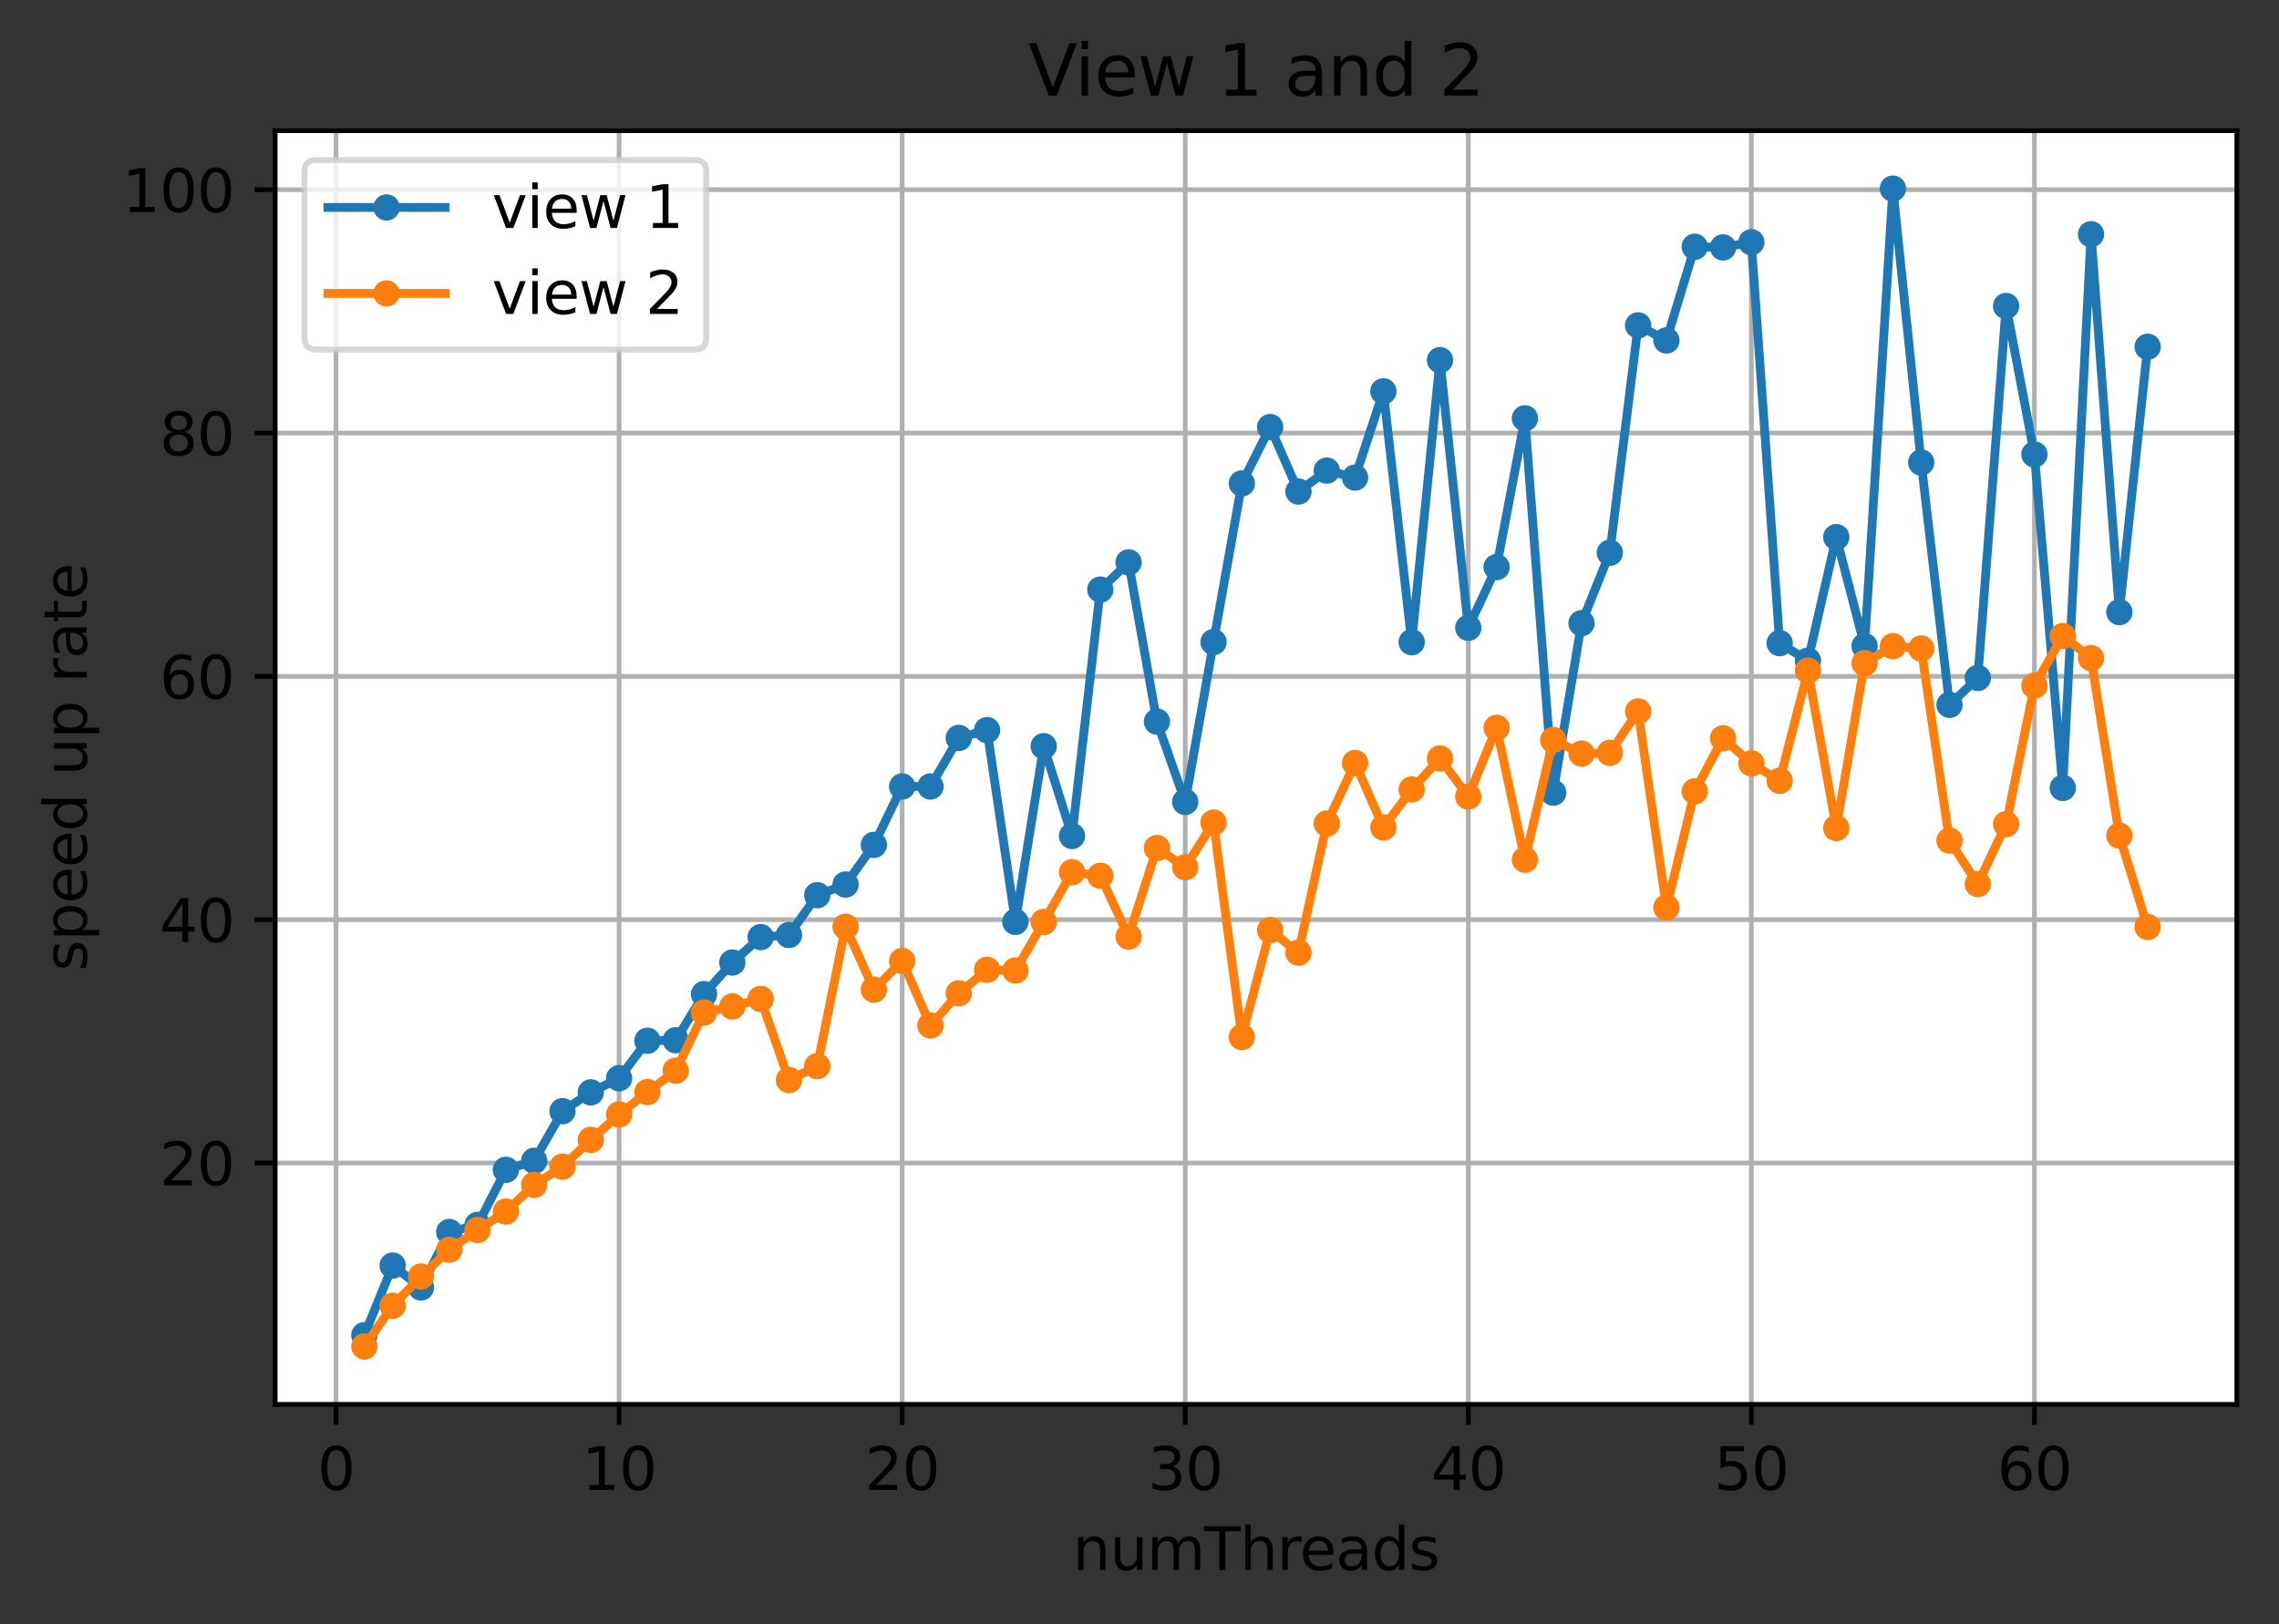 <?xml version="1.0" encoding="utf-8" standalone="no"?>
<!DOCTYPE svg PUBLIC "-//W3C//DTD SVG 1.1//EN"
  "http://www.w3.org/Graphics/SVG/1.1/DTD/svg11.dtd">
<svg xmlns:xlink="http://www.w3.org/1999/xlink" width="388.966pt" height="277.314pt" viewBox="0 0 388.966 277.314" xmlns="http://www.w3.org/2000/svg" version="1.1">
 <rect x="0" y="0" width="388.966" height="277.314" fill="#333333" stroke="none"/>
 <defs>
  <style type="text/css">*{stroke-linejoin: round; stroke-linecap: butt}</style>
 </defs>
 <g id="figure_1">
  <g id="patch_1">
   <path d="M 0 277.314 
L 388.966 277.314 
L 388.966 0 
L 0 0 
L 0 277.314 
z
" style="fill: none"/>
  </g>
  <g id="axes_1">
   <g id="patch_2">
    <path d="M 46.966 239.758 
L 381.766 239.758 
L 381.766 22.318 
L 46.966 22.318 
z
" style="fill: #ffffff"/>
   </g>
   <g id="matplotlib.axis_1">
    <g id="xtick_1">
     <g id="line2d_1">
      <path d="M 57.353 239.758 
L 57.353 22.318 
" clip-path="url(#pde5fde2b4f)" style="fill: none; stroke: #b0b0b0; stroke-width: 0.8; stroke-linecap: square"/>
     </g>
     <g id="line2d_2">
      <defs>
       <path id="m8310992636" d="M 0 0 
L 0 3.5 
" style="stroke: #000000; stroke-width: 0.8"/>
      </defs>
      <g>
       <use xlink:href="#m8310992636" x="57.353" y="239.758" style="stroke: #000000; stroke-width: 0.8"/>
      </g>
     </g>
     <g id="text_1">
      <!-- 0 -->
      <g transform="translate(54.171 254.357)scale(0.1 -0.1)">
       <defs>
        <path id="DejaVuSans-30" d="M 2034 4250 
Q 1547 4250 1301 3770 
Q 1056 3291 1056 2328 
Q 1056 1369 1301 889 
Q 1547 409 2034 409 
Q 2525 409 2770 889 
Q 3016 1369 3016 2328 
Q 3016 3291 2770 3770 
Q 2525 4250 2034 4250 
z
M 2034 4750 
Q 2819 4750 3233 4129 
Q 3647 3509 3647 2328 
Q 3647 1150 3233 529 
Q 2819 -91 2034 -91 
Q 1250 -91 836 529 
Q 422 1150 422 2328 
Q 422 3509 836 4129 
Q 1250 4750 2034 4750 
z
" transform="scale(0.016)"/>
       </defs>
       <use xlink:href="#DejaVuSans-30"/>
      </g>
     </g>
    </g>
    <g id="xtick_2">
     <g id="line2d_3">
      <path d="M 105.664 239.758 
L 105.664 22.318 
" clip-path="url(#pde5fde2b4f)" style="fill: none; stroke: #b0b0b0; stroke-width: 0.8; stroke-linecap: square"/>
     </g>
     <g id="line2d_4">
      <g>
       <use xlink:href="#m8310992636" x="105.664" y="239.758" style="stroke: #000000; stroke-width: 0.8"/>
      </g>
     </g>
     <g id="text_2">
      <!-- 10 -->
      <g transform="translate(99.302 254.357)scale(0.1 -0.1)">
       <defs>
        <path id="DejaVuSans-31" d="M 794 531 
L 1825 531 
L 1825 4091 
L 703 3866 
L 703 4441 
L 1819 4666 
L 2450 4666 
L 2450 531 
L 3481 531 
L 3481 0 
L 794 0 
L 794 531 
z
" transform="scale(0.016)"/>
       </defs>
       <use xlink:href="#DejaVuSans-31"/>
       <use xlink:href="#DejaVuSans-30" x="63.623"/>
      </g>
     </g>
    </g>
    <g id="xtick_3">
     <g id="line2d_5">
      <path d="M 153.976 239.758 
L 153.976 22.318 
" clip-path="url(#pde5fde2b4f)" style="fill: none; stroke: #b0b0b0; stroke-width: 0.8; stroke-linecap: square"/>
     </g>
     <g id="line2d_6">
      <g>
       <use xlink:href="#m8310992636" x="153.976" y="239.758" style="stroke: #000000; stroke-width: 0.8"/>
      </g>
     </g>
     <g id="text_3">
      <!-- 20 -->
      <g transform="translate(147.614 254.357)scale(0.1 -0.1)">
       <defs>
        <path id="DejaVuSans-32" d="M 1228 531 
L 3431 531 
L 3431 0 
L 469 0 
L 469 531 
Q 828 903 1448 1529 
Q 2069 2156 2228 2338 
Q 2531 2678 2651 2914 
Q 2772 3150 2772 3378 
Q 2772 3750 2511 3984 
Q 2250 4219 1831 4219 
Q 1534 4219 1204 4116 
Q 875 4013 500 3803 
L 500 4441 
Q 881 4594 1212 4672 
Q 1544 4750 1819 4750 
Q 2544 4750 2975 4387 
Q 3406 4025 3406 3419 
Q 3406 3131 3298 2873 
Q 3191 2616 2906 2266 
Q 2828 2175 2409 1742 
Q 1991 1309 1228 531 
z
" transform="scale(0.016)"/>
       </defs>
       <use xlink:href="#DejaVuSans-32"/>
       <use xlink:href="#DejaVuSans-30" x="63.623"/>
      </g>
     </g>
    </g>
    <g id="xtick_4">
     <g id="line2d_7">
      <path d="M 202.288 239.758 
L 202.288 22.318 
" clip-path="url(#pde5fde2b4f)" style="fill: none; stroke: #b0b0b0; stroke-width: 0.8; stroke-linecap: square"/>
     </g>
     <g id="line2d_8">
      <g>
       <use xlink:href="#m8310992636" x="202.288" y="239.758" style="stroke: #000000; stroke-width: 0.8"/>
      </g>
     </g>
     <g id="text_4">
      <!-- 30 -->
      <g transform="translate(195.925 254.357)scale(0.1 -0.1)">
       <defs>
        <path id="DejaVuSans-33" d="M 2597 2516 
Q 3050 2419 3304 2112 
Q 3559 1806 3559 1356 
Q 3559 666 3084 287 
Q 2609 -91 1734 -91 
Q 1441 -91 1130 -33 
Q 819 25 488 141 
L 488 750 
Q 750 597 1062 519 
Q 1375 441 1716 441 
Q 2309 441 2620 675 
Q 2931 909 2931 1356 
Q 2931 1769 2642 2001 
Q 2353 2234 1838 2234 
L 1294 2234 
L 1294 2753 
L 1863 2753 
Q 2328 2753 2575 2939 
Q 2822 3125 2822 3475 
Q 2822 3834 2567 4026 
Q 2313 4219 1838 4219 
Q 1578 4219 1281 4162 
Q 984 4106 628 3988 
L 628 4550 
Q 988 4650 1302 4700 
Q 1616 4750 1894 4750 
Q 2613 4750 3031 4423 
Q 3450 4097 3450 3541 
Q 3450 3153 3228 2886 
Q 3006 2619 2597 2516 
z
" transform="scale(0.016)"/>
       </defs>
       <use xlink:href="#DejaVuSans-33"/>
       <use xlink:href="#DejaVuSans-30" x="63.623"/>
      </g>
     </g>
    </g>
    <g id="xtick_5">
     <g id="line2d_9">
      <path d="M 250.599 239.758 
L 250.599 22.318 
" clip-path="url(#pde5fde2b4f)" style="fill: none; stroke: #b0b0b0; stroke-width: 0.8; stroke-linecap: square"/>
     </g>
     <g id="line2d_10">
      <g>
       <use xlink:href="#m8310992636" x="250.599" y="239.758" style="stroke: #000000; stroke-width: 0.8"/>
      </g>
     </g>
     <g id="text_5">
      <!-- 40 -->
      <g transform="translate(244.237 254.357)scale(0.1 -0.1)">
       <defs>
        <path id="DejaVuSans-34" d="M 2419 4116 
L 825 1625 
L 2419 1625 
L 2419 4116 
z
M 2253 4666 
L 3047 4666 
L 3047 1625 
L 3713 1625 
L 3713 1100 
L 3047 1100 
L 3047 0 
L 2419 0 
L 2419 1100 
L 313 1100 
L 313 1709 
L 2253 4666 
z
" transform="scale(0.016)"/>
       </defs>
       <use xlink:href="#DejaVuSans-34"/>
       <use xlink:href="#DejaVuSans-30" x="63.623"/>
      </g>
     </g>
    </g>
    <g id="xtick_6">
     <g id="line2d_11">
      <path d="M 298.911 239.758 
L 298.911 22.318 
" clip-path="url(#pde5fde2b4f)" style="fill: none; stroke: #b0b0b0; stroke-width: 0.8; stroke-linecap: square"/>
     </g>
     <g id="line2d_12">
      <g>
       <use xlink:href="#m8310992636" x="298.911" y="239.758" style="stroke: #000000; stroke-width: 0.8"/>
      </g>
     </g>
     <g id="text_6">
      <!-- 50 -->
      <g transform="translate(292.549 254.357)scale(0.1 -0.1)">
       <defs>
        <path id="DejaVuSans-35" d="M 691 4666 
L 3169 4666 
L 3169 4134 
L 1269 4134 
L 1269 2991 
Q 1406 3038 1543 3061 
Q 1681 3084 1819 3084 
Q 2600 3084 3056 2656 
Q 3513 2228 3513 1497 
Q 3513 744 3044 326 
Q 2575 -91 1722 -91 
Q 1428 -91 1123 -41 
Q 819 9 494 109 
L 494 744 
Q 775 591 1075 516 
Q 1375 441 1709 441 
Q 2250 441 2565 725 
Q 2881 1009 2881 1497 
Q 2881 1984 2565 2268 
Q 2250 2553 1709 2553 
Q 1456 2553 1204 2497 
Q 953 2441 691 2322 
L 691 4666 
z
" transform="scale(0.016)"/>
       </defs>
       <use xlink:href="#DejaVuSans-35"/>
       <use xlink:href="#DejaVuSans-30" x="63.623"/>
      </g>
     </g>
    </g>
    <g id="xtick_7">
     <g id="line2d_13">
      <path d="M 347.223 239.758 
L 347.223 22.318 
" clip-path="url(#pde5fde2b4f)" style="fill: none; stroke: #b0b0b0; stroke-width: 0.8; stroke-linecap: square"/>
     </g>
     <g id="line2d_14">
      <g>
       <use xlink:href="#m8310992636" x="347.223" y="239.758" style="stroke: #000000; stroke-width: 0.8"/>
      </g>
     </g>
     <g id="text_7">
      <!-- 60 -->
      <g transform="translate(340.86 254.357)scale(0.1 -0.1)">
       <defs>
        <path id="DejaVuSans-36" d="M 2113 2584 
Q 1688 2584 1439 2293 
Q 1191 2003 1191 1497 
Q 1191 994 1439 701 
Q 1688 409 2113 409 
Q 2538 409 2786 701 
Q 3034 994 3034 1497 
Q 3034 2003 2786 2293 
Q 2538 2584 2113 2584 
z
M 3366 4563 
L 3366 3988 
Q 3128 4100 2886 4159 
Q 2644 4219 2406 4219 
Q 1781 4219 1451 3797 
Q 1122 3375 1075 2522 
Q 1259 2794 1537 2939 
Q 1816 3084 2150 3084 
Q 2853 3084 3261 2657 
Q 3669 2231 3669 1497 
Q 3669 778 3244 343 
Q 2819 -91 2113 -91 
Q 1303 -91 875 529 
Q 447 1150 447 2328 
Q 447 3434 972 4092 
Q 1497 4750 2381 4750 
Q 2619 4750 2861 4703 
Q 3103 4656 3366 4563 
z
" transform="scale(0.016)"/>
       </defs>
       <use xlink:href="#DejaVuSans-36"/>
       <use xlink:href="#DejaVuSans-30" x="63.623"/>
      </g>
     </g>
    </g>
    <g id="text_8">
     <!-- numThreads -->
     <g transform="translate(183.073 268.035)scale(0.1 -0.1)">
      <defs>
       <path id="DejaVuSans-6e" d="M 3513 2113 
L 3513 0 
L 2938 0 
L 2938 2094 
Q 2938 2591 2744 2837 
Q 2550 3084 2163 3084 
Q 1697 3084 1428 2787 
Q 1159 2491 1159 1978 
L 1159 0 
L 581 0 
L 581 3500 
L 1159 3500 
L 1159 2956 
Q 1366 3272 1645 3428 
Q 1925 3584 2291 3584 
Q 2894 3584 3203 3211 
Q 3513 2838 3513 2113 
z
" transform="scale(0.016)"/>
       <path id="DejaVuSans-75" d="M 544 1381 
L 544 3500 
L 1119 3500 
L 1119 1403 
Q 1119 906 1312 657 
Q 1506 409 1894 409 
Q 2359 409 2629 706 
Q 2900 1003 2900 1516 
L 2900 3500 
L 3475 3500 
L 3475 0 
L 2900 0 
L 2900 538 
Q 2691 219 2414 64 
Q 2138 -91 1772 -91 
Q 1169 -91 856 284 
Q 544 659 544 1381 
z
M 1991 3584 
L 1991 3584 
z
" transform="scale(0.016)"/>
       <path id="DejaVuSans-6d" d="M 3328 2828 
Q 3544 3216 3844 3400 
Q 4144 3584 4550 3584 
Q 5097 3584 5394 3201 
Q 5691 2819 5691 2113 
L 5691 0 
L 5113 0 
L 5113 2094 
Q 5113 2597 4934 2840 
Q 4756 3084 4391 3084 
Q 3944 3084 3684 2787 
Q 3425 2491 3425 1978 
L 3425 0 
L 2847 0 
L 2847 2094 
Q 2847 2600 2669 2842 
Q 2491 3084 2119 3084 
Q 1678 3084 1418 2786 
Q 1159 2488 1159 1978 
L 1159 0 
L 581 0 
L 581 3500 
L 1159 3500 
L 1159 2956 
Q 1356 3278 1631 3431 
Q 1906 3584 2284 3584 
Q 2666 3584 2933 3390 
Q 3200 3197 3328 2828 
z
" transform="scale(0.016)"/>
       <path id="DejaVuSans-54" d="M -19 4666 
L 3928 4666 
L 3928 4134 
L 2272 4134 
L 2272 0 
L 1638 0 
L 1638 4134 
L -19 4134 
L -19 4666 
z
" transform="scale(0.016)"/>
       <path id="DejaVuSans-68" d="M 3513 2113 
L 3513 0 
L 2938 0 
L 2938 2094 
Q 2938 2591 2744 2837 
Q 2550 3084 2163 3084 
Q 1697 3084 1428 2787 
Q 1159 2491 1159 1978 
L 1159 0 
L 581 0 
L 581 4863 
L 1159 4863 
L 1159 2956 
Q 1366 3272 1645 3428 
Q 1925 3584 2291 3584 
Q 2894 3584 3203 3211 
Q 3513 2838 3513 2113 
z
" transform="scale(0.016)"/>
       <path id="DejaVuSans-72" d="M 2631 2963 
Q 2534 3019 2420 3045 
Q 2306 3072 2169 3072 
Q 1681 3072 1420 2755 
Q 1159 2438 1159 1844 
L 1159 0 
L 581 0 
L 581 3500 
L 1159 3500 
L 1159 2956 
Q 1341 3275 1631 3429 
Q 1922 3584 2338 3584 
Q 2397 3584 2469 3576 
Q 2541 3569 2628 3553 
L 2631 2963 
z
" transform="scale(0.016)"/>
       <path id="DejaVuSans-65" d="M 3597 1894 
L 3597 1613 
L 953 1613 
Q 991 1019 1311 708 
Q 1631 397 2203 397 
Q 2534 397 2845 478 
Q 3156 559 3463 722 
L 3463 178 
Q 3153 47 2828 -22 
Q 2503 -91 2169 -91 
Q 1331 -91 842 396 
Q 353 884 353 1716 
Q 353 2575 817 3079 
Q 1281 3584 2069 3584 
Q 2775 3584 3186 3129 
Q 3597 2675 3597 1894 
z
M 3022 2063 
Q 3016 2534 2758 2815 
Q 2500 3097 2075 3097 
Q 1594 3097 1305 2825 
Q 1016 2553 972 2059 
L 3022 2063 
z
" transform="scale(0.016)"/>
       <path id="DejaVuSans-61" d="M 2194 1759 
Q 1497 1759 1228 1600 
Q 959 1441 959 1056 
Q 959 750 1161 570 
Q 1363 391 1709 391 
Q 2188 391 2477 730 
Q 2766 1069 2766 1631 
L 2766 1759 
L 2194 1759 
z
M 3341 1997 
L 3341 0 
L 2766 0 
L 2766 531 
Q 2569 213 2275 61 
Q 1981 -91 1556 -91 
Q 1019 -91 701 211 
Q 384 513 384 1019 
Q 384 1609 779 1909 
Q 1175 2209 1959 2209 
L 2766 2209 
L 2766 2266 
Q 2766 2663 2505 2880 
Q 2244 3097 1772 3097 
Q 1472 3097 1187 3025 
Q 903 2953 641 2809 
L 641 3341 
Q 956 3463 1253 3523 
Q 1550 3584 1831 3584 
Q 2591 3584 2966 3190 
Q 3341 2797 3341 1997 
z
" transform="scale(0.016)"/>
       <path id="DejaVuSans-64" d="M 2906 2969 
L 2906 4863 
L 3481 4863 
L 3481 0 
L 2906 0 
L 2906 525 
Q 2725 213 2448 61 
Q 2172 -91 1784 -91 
Q 1150 -91 751 415 
Q 353 922 353 1747 
Q 353 2572 751 3078 
Q 1150 3584 1784 3584 
Q 2172 3584 2448 3432 
Q 2725 3281 2906 2969 
z
M 947 1747 
Q 947 1113 1208 752 
Q 1469 391 1925 391 
Q 2381 391 2643 752 
Q 2906 1113 2906 1747 
Q 2906 2381 2643 2742 
Q 2381 3103 1925 3103 
Q 1469 3103 1208 2742 
Q 947 2381 947 1747 
z
" transform="scale(0.016)"/>
       <path id="DejaVuSans-73" d="M 2834 3397 
L 2834 2853 
Q 2591 2978 2328 3040 
Q 2066 3103 1784 3103 
Q 1356 3103 1142 2972 
Q 928 2841 928 2578 
Q 928 2378 1081 2264 
Q 1234 2150 1697 2047 
L 1894 2003 
Q 2506 1872 2764 1633 
Q 3022 1394 3022 966 
Q 3022 478 2636 193 
Q 2250 -91 1575 -91 
Q 1294 -91 989 -36 
Q 684 19 347 128 
L 347 722 
Q 666 556 975 473 
Q 1284 391 1588 391 
Q 1994 391 2212 530 
Q 2431 669 2431 922 
Q 2431 1156 2273 1281 
Q 2116 1406 1581 1522 
L 1381 1569 
Q 847 1681 609 1914 
Q 372 2147 372 2553 
Q 372 3047 722 3315 
Q 1072 3584 1716 3584 
Q 2034 3584 2315 3537 
Q 2597 3491 2834 3397 
z
" transform="scale(0.016)"/>
      </defs>
      <use xlink:href="#DejaVuSans-6e"/>
      <use xlink:href="#DejaVuSans-75" x="63.379"/>
      <use xlink:href="#DejaVuSans-6d" x="126.758"/>
      <use xlink:href="#DejaVuSans-54" x="224.17"/>
      <use xlink:href="#DejaVuSans-68" x="285.254"/>
      <use xlink:href="#DejaVuSans-72" x="348.633"/>
      <use xlink:href="#DejaVuSans-65" x="387.496"/>
      <use xlink:href="#DejaVuSans-61" x="449.02"/>
      <use xlink:href="#DejaVuSans-64" x="510.299"/>
      <use xlink:href="#DejaVuSans-73" x="573.775"/>
     </g>
    </g>
   </g>
   <g id="matplotlib.axis_2">
    <g id="ytick_1">
     <g id="line2d_15">
      <path d="M 46.966 198.553 
L 381.766 198.553 
" clip-path="url(#pde5fde2b4f)" style="fill: none; stroke: #b0b0b0; stroke-width: 0.8; stroke-linecap: square"/>
     </g>
     <g id="line2d_16">
      <defs>
       <path id="m7ead216d02" d="M 0 0 
L -3.5 0 
" style="stroke: #000000; stroke-width: 0.8"/>
      </defs>
      <g>
       <use xlink:href="#m7ead216d02" x="46.966" y="198.553" style="stroke: #000000; stroke-width: 0.8"/>
      </g>
     </g>
     <g id="text_9">
      <!-- 20 -->
      <g transform="translate(27.241 202.352)scale(0.1 -0.1)">
       <use xlink:href="#DejaVuSans-32"/>
       <use xlink:href="#DejaVuSans-30" x="63.623"/>
      </g>
     </g>
    </g>
    <g id="ytick_2">
     <g id="line2d_17">
      <path d="M 46.966 157.012 
L 381.766 157.012 
" clip-path="url(#pde5fde2b4f)" style="fill: none; stroke: #b0b0b0; stroke-width: 0.8; stroke-linecap: square"/>
     </g>
     <g id="line2d_18">
      <g>
       <use xlink:href="#m7ead216d02" x="46.966" y="157.012" style="stroke: #000000; stroke-width: 0.8"/>
      </g>
     </g>
     <g id="text_10">
      <!-- 40 -->
      <g transform="translate(27.241 160.811)scale(0.1 -0.1)">
       <use xlink:href="#DejaVuSans-34"/>
       <use xlink:href="#DejaVuSans-30" x="63.623"/>
      </g>
     </g>
    </g>
    <g id="ytick_3">
     <g id="line2d_19">
      <path d="M 46.966 115.471 
L 381.766 115.471 
" clip-path="url(#pde5fde2b4f)" style="fill: none; stroke: #b0b0b0; stroke-width: 0.8; stroke-linecap: square"/>
     </g>
     <g id="line2d_20">
      <g>
       <use xlink:href="#m7ead216d02" x="46.966" y="115.471" style="stroke: #000000; stroke-width: 0.8"/>
      </g>
     </g>
     <g id="text_11">
      <!-- 60 -->
      <g transform="translate(27.241 119.27)scale(0.1 -0.1)">
       <use xlink:href="#DejaVuSans-36"/>
       <use xlink:href="#DejaVuSans-30" x="63.623"/>
      </g>
     </g>
    </g>
    <g id="ytick_4">
     <g id="line2d_21">
      <path d="M 46.966 73.93 
L 381.766 73.93 
" clip-path="url(#pde5fde2b4f)" style="fill: none; stroke: #b0b0b0; stroke-width: 0.8; stroke-linecap: square"/>
     </g>
     <g id="line2d_22">
      <g>
       <use xlink:href="#m7ead216d02" x="46.966" y="73.93" style="stroke: #000000; stroke-width: 0.8"/>
      </g>
     </g>
     <g id="text_12">
      <!-- 80 -->
      <g transform="translate(27.241 77.729)scale(0.1 -0.1)">
       <defs>
        <path id="DejaVuSans-38" d="M 2034 2216 
Q 1584 2216 1326 1975 
Q 1069 1734 1069 1313 
Q 1069 891 1326 650 
Q 1584 409 2034 409 
Q 2484 409 2743 651 
Q 3003 894 3003 1313 
Q 3003 1734 2745 1975 
Q 2488 2216 2034 2216 
z
M 1403 2484 
Q 997 2584 770 2862 
Q 544 3141 544 3541 
Q 544 4100 942 4425 
Q 1341 4750 2034 4750 
Q 2731 4750 3128 4425 
Q 3525 4100 3525 3541 
Q 3525 3141 3298 2862 
Q 3072 2584 2669 2484 
Q 3125 2378 3379 2068 
Q 3634 1759 3634 1313 
Q 3634 634 3220 271 
Q 2806 -91 2034 -91 
Q 1263 -91 848 271 
Q 434 634 434 1313 
Q 434 1759 690 2068 
Q 947 2378 1403 2484 
z
M 1172 3481 
Q 1172 3119 1398 2916 
Q 1625 2713 2034 2713 
Q 2441 2713 2670 2916 
Q 2900 3119 2900 3481 
Q 2900 3844 2670 4047 
Q 2441 4250 2034 4250 
Q 1625 4250 1398 4047 
Q 1172 3844 1172 3481 
z
" transform="scale(0.016)"/>
       </defs>
       <use xlink:href="#DejaVuSans-38"/>
       <use xlink:href="#DejaVuSans-30" x="63.623"/>
      </g>
     </g>
    </g>
    <g id="ytick_5">
     <g id="line2d_23">
      <path d="M 46.966 32.389 
L 381.766 32.389 
" clip-path="url(#pde5fde2b4f)" style="fill: none; stroke: #b0b0b0; stroke-width: 0.8; stroke-linecap: square"/>
     </g>
     <g id="line2d_24">
      <g>
       <use xlink:href="#m7ead216d02" x="46.966" y="32.389" style="stroke: #000000; stroke-width: 0.8"/>
      </g>
     </g>
     <g id="text_13">
      <!-- 100 -->
      <g transform="translate(20.878 36.188)scale(0.1 -0.1)">
       <use xlink:href="#DejaVuSans-31"/>
       <use xlink:href="#DejaVuSans-30" x="63.623"/>
       <use xlink:href="#DejaVuSans-30" x="127.246"/>
      </g>
     </g>
    </g>
    <g id="text_14">
     <!-- speed up rate -->
     <g transform="translate(14.798 165.822)rotate(-90)scale(0.1 -0.1)">
      <defs>
       <path id="DejaVuSans-70" d="M 1159 525 
L 1159 -1331 
L 581 -1331 
L 581 3500 
L 1159 3500 
L 1159 2969 
Q 1341 3281 1617 3432 
Q 1894 3584 2278 3584 
Q 2916 3584 3314 3078 
Q 3713 2572 3713 1747 
Q 3713 922 3314 415 
Q 2916 -91 2278 -91 
Q 1894 -91 1617 61 
Q 1341 213 1159 525 
z
M 3116 1747 
Q 3116 2381 2855 2742 
Q 2594 3103 2138 3103 
Q 1681 3103 1420 2742 
Q 1159 2381 1159 1747 
Q 1159 1113 1420 752 
Q 1681 391 2138 391 
Q 2594 391 2855 752 
Q 3116 1113 3116 1747 
z
" transform="scale(0.016)"/>
       <path id="DejaVuSans-20" transform="scale(0.016)"/>
       <path id="DejaVuSans-74" d="M 1172 4494 
L 1172 3500 
L 2356 3500 
L 2356 3053 
L 1172 3053 
L 1172 1153 
Q 1172 725 1289 603 
Q 1406 481 1766 481 
L 2356 481 
L 2356 0 
L 1766 0 
Q 1100 0 847 248 
Q 594 497 594 1153 
L 594 3053 
L 172 3053 
L 172 3500 
L 594 3500 
L 594 4494 
L 1172 4494 
z
" transform="scale(0.016)"/>
      </defs>
      <use xlink:href="#DejaVuSans-73"/>
      <use xlink:href="#DejaVuSans-70" x="52.1"/>
      <use xlink:href="#DejaVuSans-65" x="115.576"/>
      <use xlink:href="#DejaVuSans-65" x="177.1"/>
      <use xlink:href="#DejaVuSans-64" x="238.623"/>
      <use xlink:href="#DejaVuSans-20" x="302.1"/>
      <use xlink:href="#DejaVuSans-75" x="333.887"/>
      <use xlink:href="#DejaVuSans-70" x="397.266"/>
      <use xlink:href="#DejaVuSans-20" x="460.742"/>
      <use xlink:href="#DejaVuSans-72" x="492.529"/>
      <use xlink:href="#DejaVuSans-61" x="533.643"/>
      <use xlink:href="#DejaVuSans-74" x="594.922"/>
      <use xlink:href="#DejaVuSans-65" x="634.131"/>
     </g>
    </g>
   </g>
   <g id="line2d_25">
    <path d="M 62.184 227.943 
L 67.015 216.062 
L 71.846 219.801 
L 76.677 210.329 
L 81.508 209.125 
L 86.34 199.716 
L 91.171 198.179 
L 96.002 189.704 
L 100.833 186.485 
L 105.664 184.076 
L 110.495 177.678 
L 115.327 177.595 
L 120.158 169.723 
L 124.989 164.323 
L 129.82 159.982 
L 134.651 159.629 
L 139.483 152.837 
L 144.314 151.009 
L 149.145 144.238 
L 153.976 134.268 
L 158.807 134.268 
L 163.638 125.981 
L 168.47 124.651 
L 173.301 157.385 
L 178.132 127.393 
L 182.963 142.722 
L 187.794 100.661 
L 192.625 96.009 
L 197.457 123.197 
L 202.288 136.906 
L 207.119 109.613 
L 211.95 82.529 
L 216.781 72.912 
L 221.612 83.92 
L 226.444 80.348 
L 231.275 81.532 
L 236.106 66.805 
L 240.937 109.634 
L 245.768 61.488 
L 250.599 107.183 
L 255.431 96.819 
L 260.262 71.416 
L 265.093 135.327 
L 269.924 106.394 
L 274.755 94.368 
L 279.586 55.548 
L 284.418 58.123 
L 289.249 42.13 
L 294.08 42.234 
L 298.911 41.362 
L 303.742 109.8 
L 308.573 112.791 
L 313.405 91.709 
L 318.236 110.299 
L 323.067 32.202 
L 327.898 78.956 
L 332.729 120.331 
L 337.56 115.741 
L 342.392 52.245 
L 347.223 77.585 
L 352.054 134.517 
L 356.885 39.991 
L 361.716 104.504 
L 366.547 59.203 
" clip-path="url(#pde5fde2b4f)" style="fill: none; stroke: #1f77b4; stroke-width: 1.5; stroke-linecap: square"/>
    <defs>
     <path id="m32375062fb" d="M 0 1.75 
C 0.464 1.75 0.909 1.566 1.237 1.237 
C 1.566 0.909 1.75 0.464 1.75 0 
C 1.75 -0.464 1.566 -0.909 1.237 -1.237 
C 0.909 -1.566 0.464 -1.75 0 -1.75 
C -0.464 -1.75 -0.909 -1.566 -1.237 -1.237 
C -1.566 -0.909 -1.75 -0.464 -1.75 0 
C -1.75 0.464 -1.566 0.909 -1.237 1.237 
C -0.909 1.566 -0.464 1.75 0 1.75 
z
" style="stroke: #1f77b4"/>
    </defs>
    <g clip-path="url(#pde5fde2b4f)">
     <use xlink:href="#m32375062fb" x="62.184" y="227.943" style="fill: #1f77b4; stroke: #1f77b4"/>
     <use xlink:href="#m32375062fb" x="67.015" y="216.062" style="fill: #1f77b4; stroke: #1f77b4"/>
     <use xlink:href="#m32375062fb" x="71.846" y="219.801" style="fill: #1f77b4; stroke: #1f77b4"/>
     <use xlink:href="#m32375062fb" x="76.677" y="210.329" style="fill: #1f77b4; stroke: #1f77b4"/>
     <use xlink:href="#m32375062fb" x="81.508" y="209.125" style="fill: #1f77b4; stroke: #1f77b4"/>
     <use xlink:href="#m32375062fb" x="86.34" y="199.716" style="fill: #1f77b4; stroke: #1f77b4"/>
     <use xlink:href="#m32375062fb" x="91.171" y="198.179" style="fill: #1f77b4; stroke: #1f77b4"/>
     <use xlink:href="#m32375062fb" x="96.002" y="189.704" style="fill: #1f77b4; stroke: #1f77b4"/>
     <use xlink:href="#m32375062fb" x="100.833" y="186.485" style="fill: #1f77b4; stroke: #1f77b4"/>
     <use xlink:href="#m32375062fb" x="105.664" y="184.076" style="fill: #1f77b4; stroke: #1f77b4"/>
     <use xlink:href="#m32375062fb" x="110.495" y="177.678" style="fill: #1f77b4; stroke: #1f77b4"/>
     <use xlink:href="#m32375062fb" x="115.327" y="177.595" style="fill: #1f77b4; stroke: #1f77b4"/>
     <use xlink:href="#m32375062fb" x="120.158" y="169.723" style="fill: #1f77b4; stroke: #1f77b4"/>
     <use xlink:href="#m32375062fb" x="124.989" y="164.323" style="fill: #1f77b4; stroke: #1f77b4"/>
     <use xlink:href="#m32375062fb" x="129.82" y="159.982" style="fill: #1f77b4; stroke: #1f77b4"/>
     <use xlink:href="#m32375062fb" x="134.651" y="159.629" style="fill: #1f77b4; stroke: #1f77b4"/>
     <use xlink:href="#m32375062fb" x="139.483" y="152.837" style="fill: #1f77b4; stroke: #1f77b4"/>
     <use xlink:href="#m32375062fb" x="144.314" y="151.009" style="fill: #1f77b4; stroke: #1f77b4"/>
     <use xlink:href="#m32375062fb" x="149.145" y="144.238" style="fill: #1f77b4; stroke: #1f77b4"/>
     <use xlink:href="#m32375062fb" x="153.976" y="134.268" style="fill: #1f77b4; stroke: #1f77b4"/>
     <use xlink:href="#m32375062fb" x="158.807" y="134.268" style="fill: #1f77b4; stroke: #1f77b4"/>
     <use xlink:href="#m32375062fb" x="163.638" y="125.981" style="fill: #1f77b4; stroke: #1f77b4"/>
     <use xlink:href="#m32375062fb" x="168.47" y="124.651" style="fill: #1f77b4; stroke: #1f77b4"/>
     <use xlink:href="#m32375062fb" x="173.301" y="157.385" style="fill: #1f77b4; stroke: #1f77b4"/>
     <use xlink:href="#m32375062fb" x="178.132" y="127.393" style="fill: #1f77b4; stroke: #1f77b4"/>
     <use xlink:href="#m32375062fb" x="182.963" y="142.722" style="fill: #1f77b4; stroke: #1f77b4"/>
     <use xlink:href="#m32375062fb" x="187.794" y="100.661" style="fill: #1f77b4; stroke: #1f77b4"/>
     <use xlink:href="#m32375062fb" x="192.625" y="96.009" style="fill: #1f77b4; stroke: #1f77b4"/>
     <use xlink:href="#m32375062fb" x="197.457" y="123.197" style="fill: #1f77b4; stroke: #1f77b4"/>
     <use xlink:href="#m32375062fb" x="202.288" y="136.906" style="fill: #1f77b4; stroke: #1f77b4"/>
     <use xlink:href="#m32375062fb" x="207.119" y="109.613" style="fill: #1f77b4; stroke: #1f77b4"/>
     <use xlink:href="#m32375062fb" x="211.95" y="82.529" style="fill: #1f77b4; stroke: #1f77b4"/>
     <use xlink:href="#m32375062fb" x="216.781" y="72.912" style="fill: #1f77b4; stroke: #1f77b4"/>
     <use xlink:href="#m32375062fb" x="221.612" y="83.92" style="fill: #1f77b4; stroke: #1f77b4"/>
     <use xlink:href="#m32375062fb" x="226.444" y="80.348" style="fill: #1f77b4; stroke: #1f77b4"/>
     <use xlink:href="#m32375062fb" x="231.275" y="81.532" style="fill: #1f77b4; stroke: #1f77b4"/>
     <use xlink:href="#m32375062fb" x="236.106" y="66.805" style="fill: #1f77b4; stroke: #1f77b4"/>
     <use xlink:href="#m32375062fb" x="240.937" y="109.634" style="fill: #1f77b4; stroke: #1f77b4"/>
     <use xlink:href="#m32375062fb" x="245.768" y="61.488" style="fill: #1f77b4; stroke: #1f77b4"/>
     <use xlink:href="#m32375062fb" x="250.599" y="107.183" style="fill: #1f77b4; stroke: #1f77b4"/>
     <use xlink:href="#m32375062fb" x="255.431" y="96.819" style="fill: #1f77b4; stroke: #1f77b4"/>
     <use xlink:href="#m32375062fb" x="260.262" y="71.416" style="fill: #1f77b4; stroke: #1f77b4"/>
     <use xlink:href="#m32375062fb" x="265.093" y="135.327" style="fill: #1f77b4; stroke: #1f77b4"/>
     <use xlink:href="#m32375062fb" x="269.924" y="106.394" style="fill: #1f77b4; stroke: #1f77b4"/>
     <use xlink:href="#m32375062fb" x="274.755" y="94.368" style="fill: #1f77b4; stroke: #1f77b4"/>
     <use xlink:href="#m32375062fb" x="279.586" y="55.548" style="fill: #1f77b4; stroke: #1f77b4"/>
     <use xlink:href="#m32375062fb" x="284.418" y="58.123" style="fill: #1f77b4; stroke: #1f77b4"/>
     <use xlink:href="#m32375062fb" x="289.249" y="42.13" style="fill: #1f77b4; stroke: #1f77b4"/>
     <use xlink:href="#m32375062fb" x="294.08" y="42.234" style="fill: #1f77b4; stroke: #1f77b4"/>
     <use xlink:href="#m32375062fb" x="298.911" y="41.362" style="fill: #1f77b4; stroke: #1f77b4"/>
     <use xlink:href="#m32375062fb" x="303.742" y="109.8" style="fill: #1f77b4; stroke: #1f77b4"/>
     <use xlink:href="#m32375062fb" x="308.573" y="112.791" style="fill: #1f77b4; stroke: #1f77b4"/>
     <use xlink:href="#m32375062fb" x="313.405" y="91.709" style="fill: #1f77b4; stroke: #1f77b4"/>
     <use xlink:href="#m32375062fb" x="318.236" y="110.299" style="fill: #1f77b4; stroke: #1f77b4"/>
     <use xlink:href="#m32375062fb" x="323.067" y="32.202" style="fill: #1f77b4; stroke: #1f77b4"/>
     <use xlink:href="#m32375062fb" x="327.898" y="78.956" style="fill: #1f77b4; stroke: #1f77b4"/>
     <use xlink:href="#m32375062fb" x="332.729" y="120.331" style="fill: #1f77b4; stroke: #1f77b4"/>
     <use xlink:href="#m32375062fb" x="337.56" y="115.741" style="fill: #1f77b4; stroke: #1f77b4"/>
     <use xlink:href="#m32375062fb" x="342.392" y="52.245" style="fill: #1f77b4; stroke: #1f77b4"/>
     <use xlink:href="#m32375062fb" x="347.223" y="77.585" style="fill: #1f77b4; stroke: #1f77b4"/>
     <use xlink:href="#m32375062fb" x="352.054" y="134.517" style="fill: #1f77b4; stroke: #1f77b4"/>
     <use xlink:href="#m32375062fb" x="356.885" y="39.991" style="fill: #1f77b4; stroke: #1f77b4"/>
     <use xlink:href="#m32375062fb" x="361.716" y="104.504" style="fill: #1f77b4; stroke: #1f77b4"/>
     <use xlink:href="#m32375062fb" x="366.547" y="59.203" style="fill: #1f77b4; stroke: #1f77b4"/>
    </g>
   </g>
   <g id="line2d_26">
    <path d="M 62.184 229.874 
L 67.015 222.916 
L 71.846 217.931 
L 76.677 213.362 
L 81.508 209.997 
L 86.34 206.84 
L 91.171 202.291 
L 96.002 199.176 
L 100.833 194.606 
L 105.664 190.265 
L 110.495 186.443 
L 115.327 182.788 
L 120.158 172.86 
L 124.989 171.821 
L 129.82 170.533 
L 134.651 184.387 
L 139.483 182.019 
L 144.314 158.216 
L 149.145 168.955 
L 153.976 164.053 
L 158.807 175.061 
L 163.638 169.578 
L 168.47 165.569 
L 173.301 165.694 
L 178.132 157.406 
L 182.963 148.911 
L 187.794 149.513 
L 192.625 159.899 
L 197.457 144.778 
L 202.288 148.06 
L 207.119 140.437 
L 211.95 177.055 
L 216.781 158.798 
L 221.612 162.64 
L 226.444 140.603 
L 231.275 130.259 
L 236.106 141.268 
L 240.937 134.787 
L 245.768 129.491 
L 250.599 135.992 
L 255.431 124.257 
L 260.262 146.772 
L 265.093 126.334 
L 269.924 128.66 
L 274.755 128.535 
L 279.586 121.453 
L 284.418 154.935 
L 289.249 135.099 
L 294.08 126.043 
L 298.911 130.322 
L 303.742 133.292 
L 308.573 114.494 
L 313.405 141.371 
L 318.236 113.207 
L 323.067 110.32 
L 327.898 110.714 
L 332.729 143.511 
L 337.56 150.926 
L 342.392 140.707 
L 347.223 117.07 
L 352.054 108.575 
L 356.885 112.355 
L 361.716 142.659 
L 366.547 158.258 
" clip-path="url(#pde5fde2b4f)" style="fill: none; stroke: #ff7f0e; stroke-width: 1.5; stroke-linecap: square"/>
    <defs>
     <path id="m42420ab6c2" d="M 0 1.75 
C 0.464 1.75 0.909 1.566 1.237 1.237 
C 1.566 0.909 1.75 0.464 1.75 0 
C 1.75 -0.464 1.566 -0.909 1.237 -1.237 
C 0.909 -1.566 0.464 -1.75 0 -1.75 
C -0.464 -1.75 -0.909 -1.566 -1.237 -1.237 
C -1.566 -0.909 -1.75 -0.464 -1.75 0 
C -1.75 0.464 -1.566 0.909 -1.237 1.237 
C -0.909 1.566 -0.464 1.75 0 1.75 
z
" style="stroke: #ff7f0e"/>
    </defs>
    <g clip-path="url(#pde5fde2b4f)">
     <use xlink:href="#m42420ab6c2" x="62.184" y="229.874" style="fill: #ff7f0e; stroke: #ff7f0e"/>
     <use xlink:href="#m42420ab6c2" x="67.015" y="222.916" style="fill: #ff7f0e; stroke: #ff7f0e"/>
     <use xlink:href="#m42420ab6c2" x="71.846" y="217.931" style="fill: #ff7f0e; stroke: #ff7f0e"/>
     <use xlink:href="#m42420ab6c2" x="76.677" y="213.362" style="fill: #ff7f0e; stroke: #ff7f0e"/>
     <use xlink:href="#m42420ab6c2" x="81.508" y="209.997" style="fill: #ff7f0e; stroke: #ff7f0e"/>
     <use xlink:href="#m42420ab6c2" x="86.34" y="206.84" style="fill: #ff7f0e; stroke: #ff7f0e"/>
     <use xlink:href="#m42420ab6c2" x="91.171" y="202.291" style="fill: #ff7f0e; stroke: #ff7f0e"/>
     <use xlink:href="#m42420ab6c2" x="96.002" y="199.176" style="fill: #ff7f0e; stroke: #ff7f0e"/>
     <use xlink:href="#m42420ab6c2" x="100.833" y="194.606" style="fill: #ff7f0e; stroke: #ff7f0e"/>
     <use xlink:href="#m42420ab6c2" x="105.664" y="190.265" style="fill: #ff7f0e; stroke: #ff7f0e"/>
     <use xlink:href="#m42420ab6c2" x="110.495" y="186.443" style="fill: #ff7f0e; stroke: #ff7f0e"/>
     <use xlink:href="#m42420ab6c2" x="115.327" y="182.788" style="fill: #ff7f0e; stroke: #ff7f0e"/>
     <use xlink:href="#m42420ab6c2" x="120.158" y="172.86" style="fill: #ff7f0e; stroke: #ff7f0e"/>
     <use xlink:href="#m42420ab6c2" x="124.989" y="171.821" style="fill: #ff7f0e; stroke: #ff7f0e"/>
     <use xlink:href="#m42420ab6c2" x="129.82" y="170.533" style="fill: #ff7f0e; stroke: #ff7f0e"/>
     <use xlink:href="#m42420ab6c2" x="134.651" y="184.387" style="fill: #ff7f0e; stroke: #ff7f0e"/>
     <use xlink:href="#m42420ab6c2" x="139.483" y="182.019" style="fill: #ff7f0e; stroke: #ff7f0e"/>
     <use xlink:href="#m42420ab6c2" x="144.314" y="158.216" style="fill: #ff7f0e; stroke: #ff7f0e"/>
     <use xlink:href="#m42420ab6c2" x="149.145" y="168.955" style="fill: #ff7f0e; stroke: #ff7f0e"/>
     <use xlink:href="#m42420ab6c2" x="153.976" y="164.053" style="fill: #ff7f0e; stroke: #ff7f0e"/>
     <use xlink:href="#m42420ab6c2" x="158.807" y="175.061" style="fill: #ff7f0e; stroke: #ff7f0e"/>
     <use xlink:href="#m42420ab6c2" x="163.638" y="169.578" style="fill: #ff7f0e; stroke: #ff7f0e"/>
     <use xlink:href="#m42420ab6c2" x="168.47" y="165.569" style="fill: #ff7f0e; stroke: #ff7f0e"/>
     <use xlink:href="#m42420ab6c2" x="173.301" y="165.694" style="fill: #ff7f0e; stroke: #ff7f0e"/>
     <use xlink:href="#m42420ab6c2" x="178.132" y="157.406" style="fill: #ff7f0e; stroke: #ff7f0e"/>
     <use xlink:href="#m42420ab6c2" x="182.963" y="148.911" style="fill: #ff7f0e; stroke: #ff7f0e"/>
     <use xlink:href="#m42420ab6c2" x="187.794" y="149.513" style="fill: #ff7f0e; stroke: #ff7f0e"/>
     <use xlink:href="#m42420ab6c2" x="192.625" y="159.899" style="fill: #ff7f0e; stroke: #ff7f0e"/>
     <use xlink:href="#m42420ab6c2" x="197.457" y="144.778" style="fill: #ff7f0e; stroke: #ff7f0e"/>
     <use xlink:href="#m42420ab6c2" x="202.288" y="148.06" style="fill: #ff7f0e; stroke: #ff7f0e"/>
     <use xlink:href="#m42420ab6c2" x="207.119" y="140.437" style="fill: #ff7f0e; stroke: #ff7f0e"/>
     <use xlink:href="#m42420ab6c2" x="211.95" y="177.055" style="fill: #ff7f0e; stroke: #ff7f0e"/>
     <use xlink:href="#m42420ab6c2" x="216.781" y="158.798" style="fill: #ff7f0e; stroke: #ff7f0e"/>
     <use xlink:href="#m42420ab6c2" x="221.612" y="162.64" style="fill: #ff7f0e; stroke: #ff7f0e"/>
     <use xlink:href="#m42420ab6c2" x="226.444" y="140.603" style="fill: #ff7f0e; stroke: #ff7f0e"/>
     <use xlink:href="#m42420ab6c2" x="231.275" y="130.259" style="fill: #ff7f0e; stroke: #ff7f0e"/>
     <use xlink:href="#m42420ab6c2" x="236.106" y="141.268" style="fill: #ff7f0e; stroke: #ff7f0e"/>
     <use xlink:href="#m42420ab6c2" x="240.937" y="134.787" style="fill: #ff7f0e; stroke: #ff7f0e"/>
     <use xlink:href="#m42420ab6c2" x="245.768" y="129.491" style="fill: #ff7f0e; stroke: #ff7f0e"/>
     <use xlink:href="#m42420ab6c2" x="250.599" y="135.992" style="fill: #ff7f0e; stroke: #ff7f0e"/>
     <use xlink:href="#m42420ab6c2" x="255.431" y="124.257" style="fill: #ff7f0e; stroke: #ff7f0e"/>
     <use xlink:href="#m42420ab6c2" x="260.262" y="146.772" style="fill: #ff7f0e; stroke: #ff7f0e"/>
     <use xlink:href="#m42420ab6c2" x="265.093" y="126.334" style="fill: #ff7f0e; stroke: #ff7f0e"/>
     <use xlink:href="#m42420ab6c2" x="269.924" y="128.66" style="fill: #ff7f0e; stroke: #ff7f0e"/>
     <use xlink:href="#m42420ab6c2" x="274.755" y="128.535" style="fill: #ff7f0e; stroke: #ff7f0e"/>
     <use xlink:href="#m42420ab6c2" x="279.586" y="121.453" style="fill: #ff7f0e; stroke: #ff7f0e"/>
     <use xlink:href="#m42420ab6c2" x="284.418" y="154.935" style="fill: #ff7f0e; stroke: #ff7f0e"/>
     <use xlink:href="#m42420ab6c2" x="289.249" y="135.099" style="fill: #ff7f0e; stroke: #ff7f0e"/>
     <use xlink:href="#m42420ab6c2" x="294.08" y="126.043" style="fill: #ff7f0e; stroke: #ff7f0e"/>
     <use xlink:href="#m42420ab6c2" x="298.911" y="130.322" style="fill: #ff7f0e; stroke: #ff7f0e"/>
     <use xlink:href="#m42420ab6c2" x="303.742" y="133.292" style="fill: #ff7f0e; stroke: #ff7f0e"/>
     <use xlink:href="#m42420ab6c2" x="308.573" y="114.494" style="fill: #ff7f0e; stroke: #ff7f0e"/>
     <use xlink:href="#m42420ab6c2" x="313.405" y="141.371" style="fill: #ff7f0e; stroke: #ff7f0e"/>
     <use xlink:href="#m42420ab6c2" x="318.236" y="113.207" style="fill: #ff7f0e; stroke: #ff7f0e"/>
     <use xlink:href="#m42420ab6c2" x="323.067" y="110.32" style="fill: #ff7f0e; stroke: #ff7f0e"/>
     <use xlink:href="#m42420ab6c2" x="327.898" y="110.714" style="fill: #ff7f0e; stroke: #ff7f0e"/>
     <use xlink:href="#m42420ab6c2" x="332.729" y="143.511" style="fill: #ff7f0e; stroke: #ff7f0e"/>
     <use xlink:href="#m42420ab6c2" x="337.56" y="150.926" style="fill: #ff7f0e; stroke: #ff7f0e"/>
     <use xlink:href="#m42420ab6c2" x="342.392" y="140.707" style="fill: #ff7f0e; stroke: #ff7f0e"/>
     <use xlink:href="#m42420ab6c2" x="347.223" y="117.07" style="fill: #ff7f0e; stroke: #ff7f0e"/>
     <use xlink:href="#m42420ab6c2" x="352.054" y="108.575" style="fill: #ff7f0e; stroke: #ff7f0e"/>
     <use xlink:href="#m42420ab6c2" x="356.885" y="112.355" style="fill: #ff7f0e; stroke: #ff7f0e"/>
     <use xlink:href="#m42420ab6c2" x="361.716" y="142.659" style="fill: #ff7f0e; stroke: #ff7f0e"/>
     <use xlink:href="#m42420ab6c2" x="366.547" y="158.258" style="fill: #ff7f0e; stroke: #ff7f0e"/>
    </g>
   </g>
   <g id="patch_3">
    <path d="M 46.966 239.758 
L 46.966 22.318 
" style="fill: none; stroke: #000000; stroke-width: 0.8; stroke-linejoin: miter; stroke-linecap: square"/>
   </g>
   <g id="patch_4">
    <path d="M 381.766 239.758 
L 381.766 22.318 
" style="fill: none; stroke: #000000; stroke-width: 0.8; stroke-linejoin: miter; stroke-linecap: square"/>
   </g>
   <g id="patch_5">
    <path d="M 46.966 239.758 
L 381.766 239.758 
" style="fill: none; stroke: #000000; stroke-width: 0.8; stroke-linejoin: miter; stroke-linecap: square"/>
   </g>
   <g id="patch_6">
    <path d="M 46.966 22.318 
L 381.766 22.318 
" style="fill: none; stroke: #000000; stroke-width: 0.8; stroke-linejoin: miter; stroke-linecap: square"/>
   </g>
   <g id="text_15">
    <!-- View 1 and 2 -->
    <g transform="translate(175.487 16.318)scale(0.12 -0.12)">
     <defs>
      <path id="DejaVuSans-56" d="M 1831 0 
L 50 4666 
L 709 4666 
L 2188 738 
L 3669 4666 
L 4325 4666 
L 2547 0 
L 1831 0 
z
" transform="scale(0.016)"/>
      <path id="DejaVuSans-69" d="M 603 3500 
L 1178 3500 
L 1178 0 
L 603 0 
L 603 3500 
z
M 603 4863 
L 1178 4863 
L 1178 4134 
L 603 4134 
L 603 4863 
z
" transform="scale(0.016)"/>
      <path id="DejaVuSans-77" d="M 269 3500 
L 844 3500 
L 1563 769 
L 2278 3500 
L 2956 3500 
L 3675 769 
L 4391 3500 
L 4966 3500 
L 4050 0 
L 3372 0 
L 2619 2869 
L 1863 0 
L 1184 0 
L 269 3500 
z
" transform="scale(0.016)"/>
     </defs>
     <use xlink:href="#DejaVuSans-56"/>
     <use xlink:href="#DejaVuSans-69" x="66.158"/>
     <use xlink:href="#DejaVuSans-65" x="93.941"/>
     <use xlink:href="#DejaVuSans-77" x="155.465"/>
     <use xlink:href="#DejaVuSans-20" x="237.252"/>
     <use xlink:href="#DejaVuSans-31" x="269.039"/>
     <use xlink:href="#DejaVuSans-20" x="332.662"/>
     <use xlink:href="#DejaVuSans-61" x="364.449"/>
     <use xlink:href="#DejaVuSans-6e" x="425.729"/>
     <use xlink:href="#DejaVuSans-64" x="489.107"/>
     <use xlink:href="#DejaVuSans-20" x="552.584"/>
     <use xlink:href="#DejaVuSans-32" x="584.371"/>
    </g>
   </g>
   <g id="legend_1">
    <g id="patch_7">
     <path d="M 53.966 59.674 
L 118.534 59.674 
Q 120.534 59.674 120.534 57.674 
L 120.534 29.318 
Q 120.534 27.318 118.534 27.318 
L 53.966 27.318 
Q 51.966 27.318 51.966 29.318 
L 51.966 57.674 
Q 51.966 59.674 53.966 59.674 
z
" style="fill: #ffffff; opacity: 0.8; stroke: #cccccc; stroke-linejoin: miter"/>
    </g>
    <g id="line2d_27">
     <path d="M 55.966 35.417 
L 65.966 35.417 
L 75.966 35.417 
" style="fill: none; stroke: #1f77b4; stroke-width: 1.5; stroke-linecap: square"/>
     <g>
      <use xlink:href="#m32375062fb" x="65.966" y="35.417" style="fill: #1f77b4; stroke: #1f77b4"/>
     </g>
    </g>
    <g id="text_16">
     <!-- view 1 -->
     <g transform="translate(83.966 38.917)scale(0.1 -0.1)">
      <defs>
       <path id="DejaVuSans-76" d="M 191 3500 
L 800 3500 
L 1894 563 
L 2988 3500 
L 3597 3500 
L 2284 0 
L 1503 0 
L 191 3500 
z
" transform="scale(0.016)"/>
      </defs>
      <use xlink:href="#DejaVuSans-76"/>
      <use xlink:href="#DejaVuSans-69" x="59.18"/>
      <use xlink:href="#DejaVuSans-65" x="86.963"/>
      <use xlink:href="#DejaVuSans-77" x="148.486"/>
      <use xlink:href="#DejaVuSans-20" x="230.273"/>
      <use xlink:href="#DejaVuSans-31" x="262.061"/>
     </g>
    </g>
    <g id="line2d_28">
     <path d="M 55.966 50.095 
L 65.966 50.095 
L 75.966 50.095 
" style="fill: none; stroke: #ff7f0e; stroke-width: 1.5; stroke-linecap: square"/>
     <g>
      <use xlink:href="#m42420ab6c2" x="65.966" y="50.095" style="fill: #ff7f0e; stroke: #ff7f0e"/>
     </g>
    </g>
    <g id="text_17">
     <!-- view 2 -->
     <g transform="translate(83.966 53.595)scale(0.1 -0.1)">
      <use xlink:href="#DejaVuSans-76"/>
      <use xlink:href="#DejaVuSans-69" x="59.18"/>
      <use xlink:href="#DejaVuSans-65" x="86.963"/>
      <use xlink:href="#DejaVuSans-77" x="148.486"/>
      <use xlink:href="#DejaVuSans-20" x="230.273"/>
      <use xlink:href="#DejaVuSans-32" x="262.061"/>
     </g>
    </g>
   </g>
  </g>
 </g>
 <defs>
  <clipPath id="pde5fde2b4f">
   <rect x="46.966" y="22.318" width="334.8" height="217.44"/>
  </clipPath>
 </defs>
</svg>
